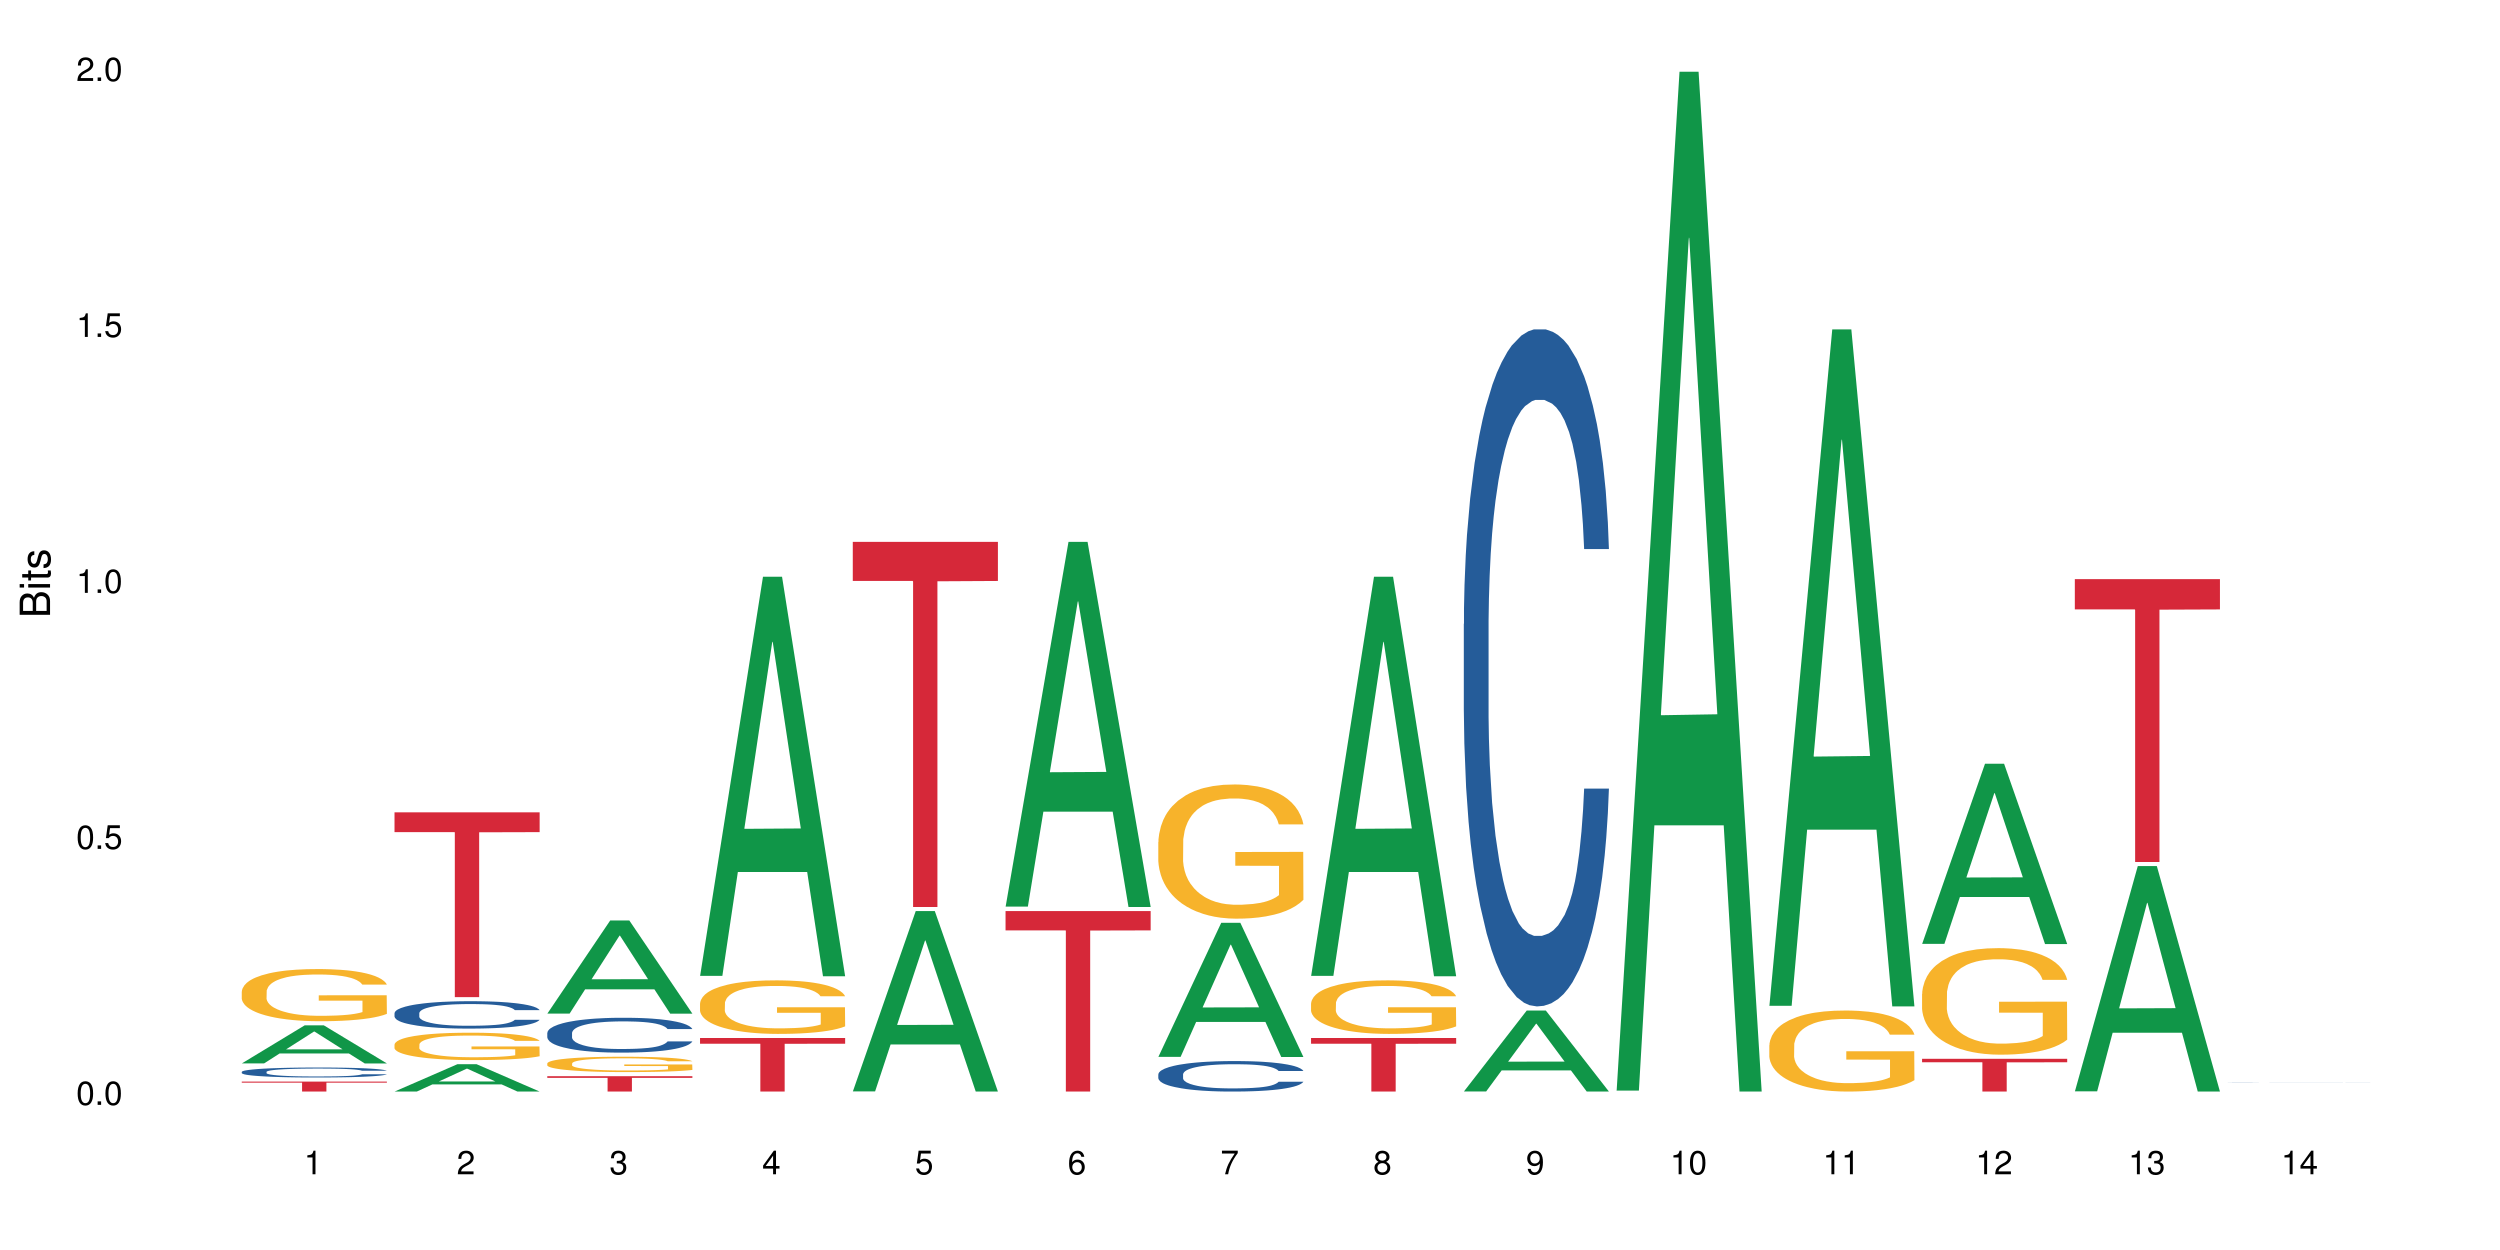<?xml version="1.0" encoding="UTF-8"?>
<svg xmlns="http://www.w3.org/2000/svg" xmlns:xlink="http://www.w3.org/1999/xlink" width="720pt" height="360pt" viewBox="0 0 720 360" version="1.1">
<defs>
<g>
<symbol overflow="visible" id="glyph0-0">
<path style="stroke:none;" d=""/>
</symbol>
<symbol overflow="visible" id="glyph0-1">
<path style="stroke:none;" d="M 2.641 -6.797 C 2 -6.797 1.422 -6.531 1.078 -6.047 C 0.641 -5.453 0.406 -4.547 0.406 -3.297 C 0.406 -1 1.188 0.219 2.641 0.219 C 4.078 0.219 4.859 -1 4.859 -3.234 C 4.859 -4.562 4.656 -5.438 4.203 -6.047 C 3.844 -6.531 3.281 -6.797 2.641 -6.797 Z M 2.641 -6.047 C 3.547 -6.047 4 -5.125 4 -3.312 C 4 -1.375 3.562 -0.484 2.625 -0.484 C 1.734 -0.484 1.281 -1.422 1.281 -3.281 C 1.281 -5.141 1.734 -6.047 2.641 -6.047 Z M 2.641 -6.047 "/>
</symbol>
<symbol overflow="visible" id="glyph0-2">
<path style="stroke:none;" d="M 1.828 -1 L 0.828 -1 L 0.828 0 L 1.828 0 Z M 1.828 -1 "/>
</symbol>
<symbol overflow="visible" id="glyph0-3">
<path style="stroke:none;" d="M 4.562 -6.797 L 1.062 -6.797 L 0.547 -3.094 L 1.328 -3.094 C 1.719 -3.562 2.047 -3.734 2.578 -3.734 C 3.484 -3.734 4.062 -3.109 4.062 -2.094 C 4.062 -1.125 3.484 -0.531 2.578 -0.531 C 1.828 -0.531 1.375 -0.906 1.188 -1.672 L 0.328 -1.672 C 0.453 -1.109 0.547 -0.844 0.75 -0.594 C 1.125 -0.078 1.828 0.219 2.594 0.219 C 3.969 0.219 4.922 -0.781 4.922 -2.219 C 4.922 -3.562 4.031 -4.484 2.719 -4.484 C 2.25 -4.484 1.859 -4.359 1.469 -4.062 L 1.734 -5.969 L 4.562 -5.969 Z M 4.562 -6.797 "/>
</symbol>
<symbol overflow="visible" id="glyph0-4">
<path style="stroke:none;" d="M 2.484 -4.844 L 2.484 0 L 3.328 0 L 3.328 -6.797 L 2.766 -6.797 C 2.469 -5.75 2.281 -5.609 0.984 -5.453 L 0.984 -4.844 Z M 2.484 -4.844 "/>
</symbol>
<symbol overflow="visible" id="glyph0-5">
<path style="stroke:none;" d="M 4.859 -0.828 L 1.281 -0.828 C 1.359 -1.391 1.672 -1.75 2.5 -2.234 L 3.469 -2.75 C 4.406 -3.266 4.906 -3.969 4.906 -4.812 C 4.906 -5.375 4.672 -5.906 4.266 -6.266 C 3.859 -6.625 3.375 -6.797 2.719 -6.797 C 1.859 -6.797 1.219 -6.5 0.844 -5.922 C 0.609 -5.562 0.5 -5.125 0.484 -4.438 L 1.328 -4.438 C 1.359 -4.906 1.406 -5.188 1.531 -5.406 C 1.75 -5.812 2.188 -6.062 2.703 -6.062 C 3.469 -6.062 4.031 -5.516 4.031 -4.781 C 4.031 -4.25 3.719 -3.797 3.125 -3.438 L 2.234 -2.938 C 0.812 -2.141 0.406 -1.5 0.328 0 L 4.859 0 Z M 4.859 -0.828 "/>
</symbol>
<symbol overflow="visible" id="glyph0-6">
<path style="stroke:none;" d="M 2.125 -3.125 L 2.578 -3.125 C 3.516 -3.125 3.984 -2.703 3.984 -1.891 C 3.984 -1.031 3.469 -0.531 2.578 -0.531 C 1.656 -0.531 1.203 -0.984 1.156 -1.969 L 0.312 -1.969 C 0.344 -1.422 0.438 -1.078 0.609 -0.766 C 0.953 -0.109 1.625 0.219 2.547 0.219 C 3.953 0.219 4.859 -0.609 4.859 -1.906 C 4.859 -2.766 4.516 -3.25 3.703 -3.516 C 4.344 -3.766 4.656 -4.25 4.656 -4.938 C 4.656 -6.109 3.875 -6.797 2.578 -6.797 C 1.203 -6.797 0.484 -6.047 0.453 -4.609 L 1.297 -4.609 C 1.312 -5.016 1.344 -5.25 1.453 -5.453 C 1.641 -5.828 2.062 -6.062 2.594 -6.062 C 3.344 -6.062 3.797 -5.625 3.797 -4.906 C 3.797 -4.422 3.609 -4.141 3.25 -3.984 C 3.016 -3.891 2.719 -3.844 2.125 -3.844 Z M 2.125 -3.125 "/>
</symbol>
<symbol overflow="visible" id="glyph0-7">
<path style="stroke:none;" d="M 3.141 -1.625 L 3.141 0 L 3.984 0 L 3.984 -1.625 L 4.984 -1.625 L 4.984 -2.391 L 3.984 -2.391 L 3.984 -6.797 L 3.359 -6.797 L 0.266 -2.516 L 0.266 -1.625 Z M 3.141 -2.391 L 1 -2.391 L 3.141 -5.359 Z M 3.141 -2.391 "/>
</symbol>
<symbol overflow="visible" id="glyph0-8">
<path style="stroke:none;" d="M 4.781 -5.031 C 4.609 -6.141 3.891 -6.797 2.844 -6.797 C 2.094 -6.797 1.422 -6.438 1.031 -5.828 C 0.609 -5.172 0.406 -4.344 0.406 -3.094 C 0.406 -1.953 0.578 -1.234 0.984 -0.625 C 1.359 -0.078 1.953 0.219 2.703 0.219 C 3.984 0.219 4.922 -0.734 4.922 -2.078 C 4.922 -3.344 4.062 -4.234 2.844 -4.234 C 2.172 -4.234 1.641 -3.969 1.281 -3.469 C 1.281 -5.125 1.828 -6.047 2.797 -6.047 C 3.391 -6.047 3.797 -5.672 3.938 -5.031 Z M 2.734 -3.484 C 3.547 -3.484 4.062 -2.922 4.062 -2 C 4.062 -1.156 3.484 -0.531 2.703 -0.531 C 1.922 -0.531 1.328 -1.188 1.328 -2.047 C 1.328 -2.891 1.906 -3.484 2.734 -3.484 Z M 2.734 -3.484 "/>
</symbol>
<symbol overflow="visible" id="glyph0-9">
<path style="stroke:none;" d="M 4.984 -6.797 L 0.438 -6.797 L 0.438 -5.969 L 4.109 -5.969 C 2.5 -3.656 1.828 -2.234 1.328 0 L 2.219 0 C 2.594 -2.172 3.453 -4.047 4.984 -6.094 Z M 4.984 -6.797 "/>
</symbol>
<symbol overflow="visible" id="glyph0-10">
<path style="stroke:none;" d="M 3.75 -3.578 C 4.453 -4 4.688 -4.344 4.688 -4.984 C 4.688 -6.047 3.844 -6.797 2.641 -6.797 C 1.438 -6.797 0.594 -6.047 0.594 -4.984 C 0.594 -4.359 0.828 -4.016 1.516 -3.578 C 0.734 -3.203 0.359 -2.641 0.359 -1.891 C 0.359 -0.641 1.297 0.219 2.641 0.219 C 3.984 0.219 4.922 -0.641 4.922 -1.875 C 4.922 -2.641 4.531 -3.203 3.75 -3.578 Z M 2.641 -6.047 C 3.359 -6.047 3.812 -5.625 3.812 -4.969 C 3.812 -4.344 3.344 -3.922 2.641 -3.922 C 1.922 -3.922 1.453 -4.344 1.453 -4.984 C 1.453 -5.625 1.922 -6.047 2.641 -6.047 Z M 2.641 -3.203 C 3.484 -3.203 4.062 -2.672 4.062 -1.875 C 4.062 -1.062 3.484 -0.531 2.625 -0.531 C 1.797 -0.531 1.219 -1.078 1.219 -1.875 C 1.219 -2.672 1.797 -3.203 2.641 -3.203 Z M 2.641 -3.203 "/>
</symbol>
<symbol overflow="visible" id="glyph0-11">
<path style="stroke:none;" d="M 0.516 -1.547 C 0.672 -0.438 1.406 0.219 2.438 0.219 C 3.188 0.219 3.859 -0.141 4.266 -0.75 C 4.688 -1.406 4.891 -2.25 4.891 -3.484 C 4.891 -4.625 4.703 -5.359 4.312 -5.953 C 3.938 -6.5 3.344 -6.797 2.594 -6.797 C 1.297 -6.797 0.359 -5.844 0.359 -4.516 C 0.359 -3.25 1.234 -2.344 2.453 -2.344 C 3.094 -2.344 3.562 -2.578 4.016 -3.109 C 4 -1.453 3.469 -0.531 2.5 -0.531 C 1.906 -0.531 1.484 -0.906 1.359 -1.547 Z M 2.578 -6.062 C 3.375 -6.062 3.969 -5.406 3.969 -4.531 C 3.969 -3.688 3.375 -3.094 2.547 -3.094 C 1.734 -3.094 1.234 -3.672 1.234 -4.578 C 1.234 -5.438 1.797 -6.062 2.578 -6.062 Z M 2.578 -6.062 "/>
</symbol>
<symbol overflow="visible" id="glyph1-0">
<path style="stroke:none;" d=""/>
</symbol>
<symbol overflow="visible" id="glyph1-1">
<path style="stroke:none;" d="M 0 -0.953 L 0 -4.891 C 0 -5.719 -0.234 -6.344 -0.734 -6.797 C -1.188 -7.234 -1.812 -7.469 -2.5 -7.469 C -3.547 -7.469 -4.188 -7 -4.625 -5.875 C -4.984 -6.672 -5.641 -7.094 -6.531 -7.094 C -7.156 -7.094 -7.734 -6.859 -8.141 -6.391 C -8.562 -5.938 -8.75 -5.344 -8.75 -4.5 L -8.75 -0.953 Z M -4.984 -2.062 L -7.766 -2.062 L -7.766 -4.219 C -7.766 -4.844 -7.688 -5.203 -7.453 -5.5 C -7.219 -5.812 -6.859 -5.969 -6.375 -5.969 C -5.906 -5.969 -5.531 -5.812 -5.297 -5.5 C -5.062 -5.203 -4.984 -4.844 -4.984 -4.219 Z M -0.984 -2.062 L -4 -2.062 L -4 -4.781 C -4 -5.328 -3.859 -5.688 -3.578 -5.953 C -3.297 -6.219 -2.922 -6.359 -2.484 -6.359 C -2.062 -6.359 -1.688 -6.219 -1.406 -5.953 C -1.109 -5.688 -0.984 -5.328 -0.984 -4.781 Z M -0.984 -2.062 "/>
</symbol>
<symbol overflow="visible" id="glyph1-2">
<path style="stroke:none;" d="M -6.281 -1.797 L -6.281 -0.797 L 0 -0.797 L 0 -1.797 Z M -8.75 -1.797 L -8.75 -0.797 L -7.484 -0.797 L -7.484 -1.797 Z M -8.75 -1.797 "/>
</symbol>
<symbol overflow="visible" id="glyph1-3">
<path style="stroke:none;" d="M -6.281 -3.047 L -6.281 -2.016 L -8.016 -2.016 L -8.016 -1.016 L -6.281 -1.016 L -6.281 -0.172 L -5.469 -0.172 L -5.469 -1.016 L -0.719 -1.016 C -0.078 -1.016 0.281 -1.453 0.281 -2.234 C 0.281 -2.469 0.25 -2.719 0.188 -3.047 L -0.641 -3.047 C -0.609 -2.922 -0.594 -2.766 -0.594 -2.562 C -0.594 -2.141 -0.719 -2.016 -1.156 -2.016 L -5.469 -2.016 L -5.469 -3.047 Z M -6.281 -3.047 "/>
</symbol>
<symbol overflow="visible" id="glyph1-4">
<path style="stroke:none;" d="M -4.531 -5.25 C -5.766 -5.25 -6.469 -4.422 -6.469 -2.969 C -6.469 -1.516 -5.719 -0.562 -4.547 -0.562 C -3.562 -0.562 -3.094 -1.062 -2.734 -2.562 L -2.516 -3.484 C -2.344 -4.188 -2.094 -4.469 -1.625 -4.469 C -1.047 -4.469 -0.641 -3.875 -0.641 -3 C -0.641 -2.453 -0.797 -2 -1.062 -1.75 C -1.25 -1.594 -1.422 -1.531 -1.875 -1.469 L -1.875 -0.406 C -0.422 -0.453 0.281 -1.266 0.281 -2.922 C 0.281 -4.5 -0.5 -5.516 -1.719 -5.516 C -2.656 -5.516 -3.172 -4.984 -3.469 -3.734 L -3.703 -2.766 C -3.891 -1.953 -4.156 -1.609 -4.594 -1.609 C -5.172 -1.609 -5.547 -2.125 -5.547 -2.938 C -5.547 -3.75 -5.203 -4.172 -4.531 -4.203 Z M -4.531 -5.25 "/>
</symbol>
</g>
</defs>
<g id="surface461">
<rect x="0" y="0" width="720" height="360" style="fill:rgb(100%,100%,100%);fill-opacity:1;stroke:none;"/>
<path style=" stroke:none;fill-rule:nonzero;fill:rgb(6.275%,58.824%,28.235%);fill-opacity:1;" d="M 69.629 306.258 L 69.676 306.246 L 87.758 295.293 L 93.25 295.293 L 111.422 306.27 L 105.039 306.27 L 100.484 303.402 L 80.523 303.402 L 76.059 306.258 L 69.629 306.258 L 82.445 302.219 L 98.652 302.207 L 90.57 297.086 L 90.48 297.078 L 90.391 297.109 L 82.398 302.207 L 82.445 302.219 Z M 69.629 306.258 "/>
<path style=" stroke:none;fill-rule:nonzero;fill:rgb(14.51%,36.078%,60%);fill-opacity:1;" d="M 69.629 308.699 L 69.68 308.695 L 69.68 308.633 L 69.832 308.531 L 70.191 308.406 L 70.547 308.32 L 71.465 308.164 L 72.738 308.016 L 74.062 307.898 L 75.031 307.832 L 75.898 307.777 L 77.887 307.68 L 79.16 307.633 L 80.535 307.586 L 82.219 307.543 L 83.441 307.516 L 86.195 307.473 L 88.234 307.457 L 89.812 307.449 L 93.227 307.449 L 95.266 307.457 L 96.746 307.473 L 98.375 307.492 L 99.75 307.516 L 102.148 307.574 L 104.289 307.648 L 105.258 307.688 L 106.785 307.77 L 107.957 307.848 L 108.773 307.918 L 109.691 308.016 L 110.504 308.133 L 111.117 308.266 L 111.422 308.379 L 104.289 308.379 L 103.93 308.273 L 103.523 308.191 L 102.758 308.086 L 101.992 308.008 L 100.922 307.934 L 99.957 307.883 L 98.629 307.832 L 97.457 307.801 L 96.234 307.777 L 95.062 307.762 L 92.82 307.746 L 90.219 307.746 L 89.254 307.754 L 87.266 307.773 L 86.195 307.793 L 84.664 307.828 L 83.594 307.863 L 82.32 307.914 L 81.453 307.961 L 80.383 308.027 L 79.617 308.09 L 78.754 308.176 L 78.242 308.242 L 77.785 308.312 L 77.375 308.402 L 77.07 308.492 L 76.867 308.59 L 76.766 308.684 L 76.766 309.09 L 76.867 309.184 L 77.121 309.297 L 77.785 309.457 L 78.754 309.594 L 79.875 309.707 L 80.945 309.785 L 81.555 309.82 L 82.371 309.863 L 83.645 309.914 L 85.48 309.969 L 86.551 309.988 L 88.184 310.008 L 89.863 310.02 L 92.105 310.02 L 94.094 310.008 L 95.418 309.996 L 96.797 309.977 L 98.68 309.93 L 99.852 309.891 L 100.871 309.84 L 101.637 309.789 L 102.148 309.746 L 102.91 309.664 L 103.523 309.578 L 103.98 309.484 L 104.289 309.395 L 111.422 309.395 L 111.117 309.5 L 110.66 309.602 L 110.199 309.68 L 109.484 309.77 L 108.672 309.852 L 107.5 309.945 L 106.531 310.004 L 105.258 310.07 L 104.082 310.121 L 102.809 310.164 L 100.922 310.219 L 99.699 310.242 L 98.375 310.266 L 96.797 310.289 L 94.809 310.305 L 92.668 310.316 L 90.68 310.32 L 88.539 310.312 L 86.957 310.305 L 84.867 310.281 L 82.27 310.234 L 80.383 310.184 L 78.906 310.133 L 77.633 310.082 L 76.203 310.008 L 74.371 309.895 L 73.25 309.805 L 72.484 309.73 L 71.617 309.629 L 71.004 309.539 L 70.293 309.391 L 69.781 309.203 L 69.629 309.059 Z M 69.629 308.699 "/>
<path style=" stroke:none;fill-rule:nonzero;fill:rgb(96.863%,70.196%,16.863%);fill-opacity:1;" d="M 69.629 285.523 L 69.68 285.512 L 69.68 285.238 L 69.883 284.621 L 70.395 283.77 L 71.055 283.07 L 71.77 282.52 L 72.23 282.23 L 72.992 281.82 L 73.656 281.52 L 75.336 280.902 L 77.477 280.324 L 78.652 280.078 L 79.977 279.844 L 81.863 279.582 L 82.727 279.488 L 85.379 279.27 L 88.387 279.129 L 91.699 279.09 L 93.227 279.102 L 95.316 279.16 L 98.172 279.309 L 99.801 279.445 L 101.078 279.582 L 102.402 279.762 L 104.031 280.035 L 105.562 280.367 L 106.785 280.695 L 108.008 281.105 L 109.027 281.547 L 109.895 282.027 L 110.66 282.602 L 111.117 283.082 L 111.422 283.562 L 104.34 283.562 L 103.93 283.082 L 103.473 282.711 L 102.707 282.258 L 101.941 281.93 L 101.18 281.668 L 99.75 281.312 L 98.527 281.094 L 97 280.902 L 95.52 280.777 L 93.84 280.695 L 92.82 280.668 L 90.117 280.668 L 87.672 280.766 L 86.246 280.875 L 85.227 280.984 L 83.797 281.188 L 82.934 281.355 L 82.422 281.465 L 80.895 281.891 L 79.875 282.273 L 79.312 282.535 L 78.602 282.945 L 78.09 283.316 L 77.531 283.863 L 77.223 284.277 L 76.816 285.211 L 76.766 287.68 L 76.918 288.199 L 77.223 288.762 L 77.633 289.258 L 78.242 289.777 L 78.855 290.176 L 79.926 290.711 L 80.844 291.07 L 81.555 291.301 L 82.934 291.672 L 83.492 291.797 L 84.816 292.043 L 86.195 292.234 L 87.875 292.398 L 89.148 292.48 L 91.188 292.551 L 93.789 292.551 L 96.848 292.469 L 98.781 292.359 L 100.109 292.25 L 100.977 292.152 L 102.047 292 L 102.809 291.863 L 103.523 291.715 L 104.391 291.48 L 104.391 288.199 L 91.801 288.188 L 91.801 286.648 L 111.371 286.637 L 111.422 292 L 110.352 292.371 L 109.027 292.73 L 107.754 293.004 L 106.43 293.238 L 104.543 293.496 L 103.012 293.66 L 100.668 293.855 L 98.527 293.977 L 96.285 294.059 L 94.297 294.102 L 91.953 294.113 L 89.863 294.086 L 87.621 294.004 L 85.836 293.895 L 84.207 293.758 L 82.574 293.578 L 80.535 293.293 L 79.211 293.059 L 77.836 292.77 L 76.461 292.426 L 75.234 292.055 L 74.422 291.77 L 73.605 291.438 L 72.738 291.027 L 71.922 290.562 L 71.312 290.137 L 70.75 289.656 L 70.344 289.203 L 69.934 288.586 L 69.73 288.09 L 69.629 287.664 Z M 69.629 285.523 "/>
<path style=" stroke:none;fill-rule:nonzero;fill:rgb(83.922%,15.686%,22.353%);fill-opacity:1;" d="M 69.629 311.5 L 111.422 311.5 L 111.422 311.805 L 94.004 311.809 L 94.004 314.371 L 86.996 314.371 L 86.996 311.812 L 86.895 311.805 L 69.629 311.805 Z M 69.629 311.5 "/>
<path style=" stroke:none;fill-rule:nonzero;fill:rgb(6.275%,58.824%,28.235%);fill-opacity:1;" d="M 113.621 314.363 L 113.668 314.355 L 131.75 306.484 L 137.242 306.484 L 155.418 314.371 L 149.031 314.371 L 144.477 312.312 L 124.52 312.312 L 120.051 314.363 L 113.621 314.363 L 126.438 311.461 L 142.645 311.453 L 134.562 307.773 L 134.477 307.766 L 134.387 307.789 L 126.395 311.453 L 126.438 311.461 Z M 113.621 314.363 "/>
<path style=" stroke:none;fill-rule:nonzero;fill:rgb(14.51%,36.078%,60%);fill-opacity:1;" d="M 113.621 291.785 L 113.672 291.777 L 113.672 291.605 L 113.828 291.328 L 114.184 290.984 L 114.539 290.746 L 115.457 290.32 L 116.73 289.91 L 118.059 289.594 L 119.023 289.406 L 119.891 289.262 L 121.879 288.996 L 123.152 288.855 L 124.531 288.734 L 126.211 288.613 L 127.434 288.539 L 130.188 288.426 L 132.227 288.375 L 133.805 288.352 L 137.223 288.352 L 139.258 288.383 L 140.738 288.418 L 142.367 288.477 L 143.746 288.539 L 146.141 288.699 L 148.281 288.902 L 149.25 289.016 L 150.777 289.238 L 151.949 289.457 L 152.766 289.645 L 153.684 289.91 L 154.5 290.234 L 155.109 290.602 L 155.418 290.91 L 148.281 290.91 L 147.926 290.625 L 147.516 290.398 L 146.75 290.105 L 145.988 289.895 L 144.918 289.688 L 143.949 289.551 L 142.625 289.414 L 141.453 289.324 L 140.227 289.262 L 139.055 289.219 L 136.812 289.176 L 134.215 289.176 L 133.246 289.188 L 131.258 289.246 L 130.188 289.297 L 128.66 289.398 L 127.59 289.492 L 126.312 289.637 L 125.449 289.758 L 124.379 289.945 L 123.613 290.113 L 122.746 290.348 L 122.234 290.531 L 121.777 290.73 L 121.371 290.969 L 121.062 291.223 L 120.859 291.488 L 120.758 291.746 L 120.758 292.867 L 120.859 293.125 L 121.113 293.426 L 121.777 293.867 L 122.746 294.25 L 123.867 294.551 L 124.938 294.77 L 125.551 294.871 L 126.363 294.984 L 127.641 295.129 L 129.473 295.273 L 130.543 295.332 L 132.176 295.387 L 133.855 295.418 L 136.098 295.418 L 138.086 295.387 L 139.414 295.352 L 140.789 295.293 L 142.676 295.172 L 143.848 295.059 L 144.867 294.918 L 145.629 294.781 L 146.141 294.668 L 146.906 294.445 L 147.516 294.199 L 147.977 293.945 L 148.281 293.703 L 155.418 293.703 L 155.109 293.988 L 154.652 294.27 L 154.191 294.48 L 153.48 294.73 L 152.664 294.957 L 151.492 295.207 L 150.523 295.375 L 149.25 295.555 L 148.078 295.691 L 146.805 295.812 L 144.918 295.957 L 143.695 296.031 L 142.367 296.094 L 140.789 296.152 L 138.801 296.203 L 136.66 296.23 L 134.672 296.238 L 132.531 296.223 L 130.953 296.195 L 128.863 296.129 L 126.262 296 L 124.379 295.863 L 122.898 295.727 L 121.625 295.582 L 120.199 295.387 L 118.363 295.07 L 117.242 294.824 L 116.477 294.625 L 115.609 294.344 L 115 294.09 L 114.285 293.688 L 113.777 293.176 L 113.621 292.777 Z M 113.621 291.785 "/>
<path style=" stroke:none;fill-rule:nonzero;fill:rgb(96.863%,70.196%,16.863%);fill-opacity:1;" d="M 113.621 300.797 L 113.672 300.789 L 113.672 300.645 L 113.879 300.32 L 114.387 299.875 L 115.051 299.508 L 115.762 299.219 L 116.223 299.066 L 116.988 298.852 L 117.648 298.691 L 119.332 298.371 L 121.473 298.066 L 122.645 297.938 L 123.969 297.816 L 125.855 297.68 L 126.723 297.629 L 129.371 297.512 L 132.379 297.441 L 135.691 297.418 L 137.223 297.426 L 139.312 297.453 L 142.164 297.535 L 143.797 297.605 L 145.07 297.68 L 146.395 297.77 L 148.027 297.914 L 149.555 298.09 L 150.777 298.262 L 152 298.477 L 153.02 298.707 L 153.887 298.961 L 154.652 299.262 L 155.109 299.516 L 155.418 299.766 L 148.332 299.766 L 147.926 299.516 L 147.465 299.32 L 146.699 299.082 L 145.938 298.91 L 145.172 298.773 L 143.746 298.586 L 142.523 298.469 L 140.992 298.371 L 139.516 298.305 L 137.832 298.262 L 136.812 298.246 L 134.113 298.246 L 131.664 298.297 L 130.238 298.355 L 129.219 298.414 L 127.793 298.52 L 126.926 298.605 L 126.414 298.664 L 124.887 298.887 L 123.867 299.09 L 123.305 299.227 L 122.594 299.441 L 122.082 299.637 L 121.523 299.926 L 121.219 300.141 L 120.809 300.629 L 120.758 301.926 L 120.91 302.199 L 121.219 302.496 L 121.625 302.754 L 122.234 303.027 L 122.848 303.238 L 123.918 303.52 L 124.836 303.707 L 125.551 303.828 L 126.926 304.023 L 127.484 304.086 L 128.812 304.219 L 130.188 304.316 L 131.871 304.406 L 133.145 304.449 L 135.184 304.484 L 137.781 304.484 L 140.84 304.441 L 142.777 304.383 L 144.102 304.324 L 144.969 304.273 L 146.039 304.195 L 146.805 304.125 L 147.516 304.043 L 148.383 303.922 L 148.383 302.199 L 135.793 302.195 L 135.793 301.387 L 155.367 301.379 L 155.418 304.195 L 154.348 304.391 L 153.02 304.578 L 151.746 304.723 L 150.422 304.844 L 148.535 304.98 L 147.008 305.066 L 144.664 305.168 L 142.523 305.234 L 140.277 305.277 L 138.293 305.297 L 135.945 305.305 L 133.855 305.289 L 131.613 305.246 L 129.832 305.191 L 128.199 305.117 L 126.57 305.023 L 124.531 304.871 L 123.203 304.75 L 121.828 304.598 L 120.453 304.418 L 119.23 304.223 L 118.414 304.074 L 117.598 303.898 L 116.73 303.684 L 115.918 303.438 L 115.305 303.215 L 114.742 302.965 L 114.336 302.727 L 113.93 302.402 L 113.727 302.145 L 113.621 301.918 Z M 113.621 300.797 "/>
<path style=" stroke:none;fill-rule:nonzero;fill:rgb(83.922%,15.686%,22.353%);fill-opacity:1;" d="M 113.621 233.957 L 155.418 233.957 L 155.418 239.652 L 138 239.703 L 138 287.172 L 130.988 287.172 L 130.988 239.754 L 130.887 239.652 L 113.621 239.652 Z M 113.621 233.957 "/>
<path style=" stroke:none;fill-rule:nonzero;fill:rgb(6.275%,58.824%,28.235%);fill-opacity:1;" d="M 157.617 291.918 L 157.66 291.891 L 175.746 265.086 L 181.238 265.086 L 199.41 291.941 L 193.023 291.941 L 188.469 284.934 L 168.512 284.934 L 164.047 291.918 L 157.617 291.918 L 170.43 282.031 L 186.641 282.008 L 178.559 269.473 L 178.469 269.449 L 178.379 269.523 L 170.387 282.008 L 170.43 282.031 Z M 157.617 291.918 "/>
<path style=" stroke:none;fill-rule:nonzero;fill:rgb(14.51%,36.078%,60%);fill-opacity:1;" d="M 157.617 297.488 L 157.668 297.48 L 157.668 297.258 L 157.82 296.91 L 158.176 296.469 L 158.535 296.168 L 159.449 295.625 L 160.727 295.102 L 162.051 294.699 L 163.02 294.461 L 163.887 294.277 L 165.871 293.938 L 167.148 293.766 L 168.523 293.609 L 170.207 293.453 L 171.43 293.359 L 174.18 293.215 L 176.219 293.148 L 177.801 293.121 L 181.215 293.121 L 183.254 293.16 L 184.73 293.203 L 186.363 293.277 L 187.738 293.359 L 190.133 293.562 L 192.273 293.82 L 193.242 293.965 L 194.773 294.25 L 195.945 294.523 L 196.758 294.766 L 197.676 295.102 L 198.492 295.516 L 199.105 295.984 L 199.41 296.379 L 192.273 296.379 L 191.918 296.012 L 191.512 295.727 L 190.746 295.352 L 189.98 295.086 L 188.91 294.82 L 187.941 294.645 L 186.617 294.469 L 185.445 294.359 L 184.223 294.277 L 183.051 294.223 L 180.805 294.168 L 178.207 294.168 L 177.238 294.188 L 175.25 294.258 L 174.18 294.324 L 172.652 294.453 L 171.582 294.57 L 170.309 294.754 L 169.441 294.91 L 168.371 295.148 L 167.605 295.359 L 166.738 295.664 L 166.23 295.891 L 165.77 296.148 L 165.363 296.453 L 165.059 296.773 L 164.855 297.113 L 164.75 297.441 L 164.75 298.863 L 164.855 299.195 L 165.109 299.578 L 165.77 300.141 L 166.738 300.625 L 167.859 301.012 L 168.93 301.285 L 169.543 301.414 L 170.359 301.559 L 171.633 301.742 L 173.469 301.926 L 174.539 302 L 176.168 302.074 L 177.852 302.109 L 180.094 302.109 L 182.082 302.074 L 183.406 302.027 L 184.781 301.953 L 186.668 301.801 L 187.84 301.652 L 188.859 301.477 L 189.625 301.305 L 190.133 301.156 L 190.898 300.871 L 191.512 300.562 L 191.969 300.238 L 192.273 299.93 L 199.41 299.93 L 199.105 300.293 L 198.645 300.652 L 198.188 300.918 L 197.473 301.238 L 196.656 301.523 L 195.484 301.844 L 194.516 302.055 L 193.242 302.285 L 192.07 302.461 L 190.797 302.617 L 188.91 302.797 L 187.688 302.891 L 186.363 302.973 L 184.781 303.047 L 182.793 303.109 L 180.652 303.148 L 178.664 303.156 L 176.523 303.137 L 174.945 303.102 L 172.855 303.02 L 170.258 302.855 L 168.371 302.68 L 166.891 302.504 L 165.617 302.32 L 164.191 302.074 L 162.355 301.672 L 161.234 301.359 L 160.469 301.102 L 159.605 300.746 L 158.992 300.422 L 158.277 299.91 L 157.77 299.258 L 157.617 298.754 Z M 157.617 297.488 "/>
<path style=" stroke:none;fill-rule:nonzero;fill:rgb(96.863%,70.196%,16.863%);fill-opacity:1;" d="M 157.617 306.23 L 157.668 306.227 L 157.668 306.148 L 157.871 305.965 L 158.379 305.715 L 159.043 305.508 L 159.758 305.348 L 160.215 305.262 L 160.98 305.141 L 161.641 305.051 L 163.324 304.871 L 165.465 304.699 L 166.637 304.629 L 167.961 304.559 L 169.848 304.48 L 170.715 304.453 L 173.363 304.387 L 176.371 304.348 L 179.684 304.336 L 181.215 304.34 L 183.305 304.355 L 186.156 304.402 L 187.789 304.441 L 189.062 304.48 L 190.387 304.535 L 192.02 304.613 L 193.547 304.711 L 194.773 304.809 L 195.996 304.93 L 197.016 305.059 L 197.879 305.203 L 198.645 305.371 L 199.105 305.512 L 199.41 305.652 L 192.324 305.652 L 191.918 305.512 L 191.457 305.402 L 190.695 305.27 L 189.93 305.172 L 189.164 305.098 L 187.738 304.992 L 186.516 304.926 L 184.984 304.871 L 183.508 304.832 L 181.824 304.809 L 180.805 304.801 L 178.105 304.801 L 175.66 304.828 L 174.23 304.863 L 173.211 304.895 L 171.785 304.953 L 170.918 305.004 L 170.41 305.035 L 168.879 305.16 L 167.859 305.273 L 167.301 305.352 L 166.586 305.473 L 166.078 305.582 L 165.516 305.742 L 165.211 305.863 L 164.801 306.141 L 164.75 306.867 L 164.906 307.02 L 165.211 307.188 L 165.617 307.332 L 166.23 307.484 L 166.84 307.602 L 167.91 307.762 L 168.828 307.867 L 169.543 307.934 L 170.918 308.043 L 171.48 308.082 L 172.805 308.152 L 174.18 308.211 L 175.863 308.258 L 177.137 308.281 L 179.176 308.301 L 181.773 308.301 L 184.832 308.277 L 186.77 308.246 L 188.094 308.215 L 188.961 308.184 L 190.031 308.141 L 190.797 308.102 L 191.512 308.055 L 192.375 307.988 L 192.375 307.02 L 179.789 307.016 L 179.789 306.562 L 199.359 306.559 L 199.41 308.141 L 198.34 308.25 L 197.016 308.355 L 195.738 308.438 L 194.414 308.504 L 192.527 308.582 L 191 308.629 L 188.656 308.688 L 186.516 308.723 L 184.273 308.746 L 182.285 308.758 L 179.941 308.762 L 177.852 308.754 L 175.609 308.73 L 173.824 308.699 L 172.191 308.66 L 170.562 308.605 L 168.523 308.52 L 167.199 308.453 L 165.82 308.367 L 164.445 308.266 L 163.223 308.156 L 162.406 308.07 L 161.59 307.977 L 160.727 307.855 L 159.91 307.715 L 159.297 307.59 L 158.738 307.449 L 158.328 307.316 L 157.922 307.133 L 157.719 306.988 L 157.617 306.863 Z M 157.617 306.23 "/>
<path style=" stroke:none;fill-rule:nonzero;fill:rgb(83.922%,15.686%,22.353%);fill-opacity:1;" d="M 157.617 309.941 L 199.41 309.941 L 199.41 310.418 L 181.992 310.422 L 181.992 314.371 L 174.984 314.371 L 174.984 310.426 L 174.883 310.418 L 157.617 310.418 Z M 157.617 309.941 "/>
<path style=" stroke:none;fill-rule:nonzero;fill:rgb(6.275%,58.824%,28.235%);fill-opacity:1;" d="M 201.609 281.051 L 201.652 280.945 L 219.738 166.105 L 225.23 166.105 L 243.402 281.16 L 237.02 281.16 L 232.465 251.129 L 212.504 251.129 L 208.039 281.051 L 201.609 281.051 L 214.426 238.703 L 230.633 238.594 L 222.551 184.902 L 222.461 184.797 L 222.371 185.121 L 214.379 238.594 L 214.426 238.703 Z M 201.609 281.051 "/>
<path style=" stroke:none;fill-rule:nonzero;fill:rgb(96.863%,70.196%,16.863%);fill-opacity:1;" d="M 201.609 288.945 L 201.66 288.934 L 201.66 288.652 L 201.863 288.016 L 202.375 287.145 L 203.035 286.426 L 203.75 285.863 L 204.207 285.566 L 204.973 285.145 L 205.637 284.832 L 207.316 284.199 L 209.457 283.609 L 210.629 283.355 L 211.957 283.113 L 213.844 282.848 L 214.707 282.75 L 217.359 282.523 L 220.367 282.383 L 223.68 282.34 L 225.207 282.355 L 227.297 282.41 L 230.152 282.566 L 231.781 282.707 L 233.059 282.848 L 234.383 283.031 L 236.012 283.312 L 237.543 283.648 L 238.766 283.988 L 239.988 284.41 L 241.008 284.863 L 241.875 285.355 L 242.641 285.945 L 243.098 286.441 L 243.402 286.934 L 236.32 286.934 L 235.91 286.441 L 235.453 286.059 L 234.688 285.594 L 233.922 285.258 L 233.16 284.988 L 231.73 284.621 L 230.508 284.398 L 228.98 284.199 L 227.5 284.074 L 225.82 283.988 L 224.801 283.961 L 222.098 283.961 L 219.652 284.059 L 218.227 284.172 L 217.207 284.285 L 215.777 284.496 L 214.914 284.664 L 214.402 284.777 L 212.875 285.215 L 211.855 285.609 L 211.293 285.875 L 210.578 286.297 L 210.07 286.68 L 209.508 287.242 L 209.203 287.664 L 208.797 288.625 L 208.746 291.16 L 208.898 291.695 L 209.203 292.273 L 209.613 292.777 L 210.223 293.312 L 210.836 293.723 L 211.906 294.273 L 212.824 294.637 L 213.535 294.879 L 214.914 295.258 L 215.473 295.387 L 216.797 295.637 L 218.176 295.836 L 219.855 296.004 L 221.129 296.09 L 223.168 296.16 L 225.77 296.16 L 228.828 296.074 L 230.762 295.961 L 232.09 295.852 L 232.953 295.75 L 234.023 295.598 L 234.789 295.457 L 235.504 295.301 L 236.371 295.062 L 236.371 291.695 L 223.781 291.68 L 223.781 290.102 L 243.352 290.09 L 243.402 295.598 L 242.332 295.977 L 241.008 296.344 L 239.734 296.625 L 238.41 296.863 L 236.523 297.133 L 234.992 297.301 L 232.648 297.496 L 230.508 297.625 L 228.266 297.711 L 226.277 297.75 L 223.934 297.766 L 221.844 297.738 L 219.602 297.652 L 217.816 297.539 L 216.188 297.398 L 214.555 297.215 L 212.516 296.922 L 211.191 296.68 L 209.816 296.387 L 208.438 296.031 L 207.215 295.652 L 206.402 295.355 L 205.586 295.02 L 204.719 294.598 L 203.902 294.117 L 203.293 293.68 L 202.73 293.188 L 202.324 292.723 L 201.914 292.09 L 201.711 291.582 L 201.609 291.145 Z M 201.609 288.945 "/>
<path style=" stroke:none;fill-rule:nonzero;fill:rgb(83.922%,15.686%,22.353%);fill-opacity:1;" d="M 201.609 298.945 L 243.402 298.945 L 243.402 300.598 L 225.984 300.609 L 225.984 314.371 L 218.977 314.371 L 218.977 300.625 L 218.875 300.598 L 201.609 300.598 Z M 201.609 298.945 "/>
<path style=" stroke:none;fill-rule:nonzero;fill:rgb(6.275%,58.824%,28.235%);fill-opacity:1;" d="M 245.602 314.32 L 245.648 314.273 L 263.73 262.387 L 269.223 262.387 L 287.398 314.371 L 281.012 314.371 L 276.457 300.801 L 256.496 300.801 L 252.031 314.32 L 245.602 314.32 L 258.418 295.188 L 274.625 295.141 L 266.543 270.879 L 266.457 270.832 L 266.367 270.977 L 258.375 295.141 L 258.418 295.188 Z M 245.602 314.32 "/>
<path style=" stroke:none;fill-rule:nonzero;fill:rgb(83.922%,15.686%,22.353%);fill-opacity:1;" d="M 245.602 156.059 L 287.398 156.059 L 287.398 167.316 L 269.977 167.414 L 269.977 261.207 L 262.969 261.207 L 262.969 167.512 L 262.867 167.316 L 245.602 167.316 Z M 245.602 156.059 "/>
<path style=" stroke:none;fill-rule:nonzero;fill:rgb(6.275%,58.824%,28.235%);fill-opacity:1;" d="M 289.598 261.109 L 289.641 261.008 L 307.727 156.059 L 313.219 156.059 L 331.391 261.207 L 325.004 261.207 L 320.449 233.762 L 300.492 233.762 L 296.027 261.109 L 289.598 261.109 L 302.41 222.406 L 318.621 222.309 L 310.539 173.238 L 310.449 173.141 L 310.359 173.438 L 302.367 222.309 L 302.41 222.406 Z M 289.598 261.109 "/>
<path style=" stroke:none;fill-rule:nonzero;fill:rgb(83.922%,15.686%,22.353%);fill-opacity:1;" d="M 289.598 262.387 L 331.391 262.387 L 331.391 267.953 L 313.973 268 L 313.973 314.371 L 306.965 314.371 L 306.965 268.051 L 306.863 267.953 L 289.598 267.953 Z M 289.598 262.387 "/>
<path style=" stroke:none;fill-rule:nonzero;fill:rgb(6.275%,58.824%,28.235%);fill-opacity:1;" d="M 333.59 304.375 L 333.633 304.34 L 351.719 265.758 L 357.211 265.758 L 375.383 304.414 L 369 304.414 L 364.445 294.324 L 344.484 294.324 L 340.02 304.375 L 333.59 304.375 L 346.406 290.148 L 362.613 290.113 L 354.531 272.074 L 354.441 272.039 L 354.352 272.148 L 346.359 290.113 L 346.406 290.148 Z M 333.59 304.375 "/>
<path style=" stroke:none;fill-rule:nonzero;fill:rgb(14.51%,36.078%,60%);fill-opacity:1;" d="M 333.59 309.41 L 333.641 309.402 L 333.641 309.211 L 333.793 308.906 L 334.148 308.52 L 334.508 308.258 L 335.426 307.781 L 336.699 307.324 L 338.023 306.973 L 338.992 306.762 L 339.859 306.602 L 341.848 306.305 L 343.121 306.152 L 344.496 306.016 L 346.18 305.879 L 347.402 305.801 L 350.152 305.672 L 352.191 305.617 L 353.773 305.594 L 357.188 305.594 L 359.227 305.625 L 360.703 305.664 L 362.336 305.727 L 363.711 305.801 L 366.105 305.977 L 368.246 306.203 L 369.215 306.332 L 370.746 306.578 L 371.918 306.82 L 372.734 307.027 L 373.652 307.324 L 374.465 307.688 L 375.078 308.094 L 375.383 308.441 L 368.246 308.441 L 367.891 308.121 L 367.484 307.871 L 366.719 307.543 L 365.953 307.309 L 364.883 307.078 L 363.914 306.926 L 362.59 306.773 L 361.418 306.676 L 360.195 306.602 L 359.023 306.555 L 356.781 306.508 L 354.18 306.508 L 353.211 306.523 L 351.223 306.586 L 350.152 306.645 L 348.625 306.754 L 347.555 306.859 L 346.281 307.02 L 345.414 307.156 L 344.344 307.367 L 343.578 307.551 L 342.715 307.816 L 342.203 308.016 L 341.746 308.238 L 341.336 308.504 L 341.031 308.785 L 340.828 309.082 L 340.727 309.371 L 340.727 310.617 L 340.828 310.902 L 341.082 311.242 L 341.746 311.73 L 342.715 312.156 L 343.836 312.492 L 344.906 312.734 L 345.516 312.848 L 346.332 312.973 L 347.605 313.137 L 349.441 313.297 L 350.512 313.359 L 352.141 313.422 L 353.824 313.457 L 356.066 313.457 L 358.055 313.422 L 359.379 313.383 L 360.754 313.32 L 362.641 313.184 L 363.812 313.055 L 364.832 312.902 L 365.598 312.75 L 366.105 312.621 L 366.871 312.371 L 367.484 312.102 L 367.941 311.82 L 368.246 311.547 L 375.383 311.547 L 375.078 311.867 L 374.617 312.18 L 374.16 312.414 L 373.445 312.695 L 372.633 312.941 L 371.457 313.223 L 370.492 313.406 L 369.215 313.609 L 368.043 313.762 L 366.77 313.898 L 364.883 314.059 L 363.66 314.137 L 362.336 314.211 L 360.754 314.273 L 358.77 314.332 L 356.629 314.363 L 354.641 314.371 L 352.5 314.355 L 350.918 314.324 L 348.828 314.25 L 346.23 314.105 L 344.344 313.953 L 342.867 313.801 L 341.59 313.641 L 340.164 313.422 L 338.328 313.07 L 337.207 312.797 L 336.445 312.574 L 335.578 312.262 L 334.965 311.98 L 334.254 311.531 L 333.742 310.961 L 333.59 310.52 Z M 333.59 309.41 "/>
<path style=" stroke:none;fill-rule:nonzero;fill:rgb(96.863%,70.196%,16.863%);fill-opacity:1;" d="M 333.59 242.48 L 333.641 242.445 L 333.641 241.742 L 333.844 240.152 L 334.355 237.965 L 335.016 236.164 L 335.73 234.75 L 336.188 234.012 L 336.953 232.949 L 337.617 232.176 L 339.297 230.586 L 341.438 229.102 L 342.609 228.469 L 343.938 227.867 L 345.82 227.195 L 346.688 226.949 L 349.34 226.387 L 352.348 226.031 L 355.66 225.926 L 357.188 225.961 L 359.277 226.102 L 362.133 226.492 L 363.762 226.844 L 365.035 227.195 L 366.363 227.656 L 367.992 228.363 L 369.523 229.211 L 370.746 230.055 L 371.969 231.117 L 372.988 232.246 L 373.855 233.48 L 374.617 234.965 L 375.078 236.199 L 375.383 237.434 L 368.297 237.434 L 367.891 236.199 L 367.434 235.246 L 366.668 234.082 L 365.902 233.234 L 365.141 232.562 L 363.711 231.645 L 362.488 231.078 L 360.961 230.586 L 359.48 230.27 L 357.801 230.055 L 356.781 229.984 L 354.078 229.984 L 351.633 230.234 L 350.207 230.516 L 349.188 230.797 L 347.758 231.328 L 346.891 231.75 L 346.383 232.031 L 344.855 233.129 L 343.836 234.117 L 343.273 234.785 L 342.559 235.844 L 342.051 236.797 L 341.488 238.211 L 341.184 239.27 L 340.777 241.672 L 340.727 248.023 L 340.879 249.367 L 341.184 250.812 L 341.59 252.082 L 342.203 253.426 L 342.816 254.449 L 343.887 255.824 L 344.801 256.742 L 345.516 257.344 L 346.891 258.297 L 347.453 258.613 L 348.777 259.25 L 350.152 259.742 L 351.836 260.168 L 353.109 260.379 L 355.148 260.555 L 357.75 260.555 L 360.805 260.344 L 362.742 260.062 L 364.07 259.777 L 364.934 259.531 L 366.004 259.145 L 366.77 258.789 L 367.484 258.402 L 368.352 257.801 L 368.352 249.367 L 355.762 249.328 L 355.762 245.375 L 375.332 245.34 L 375.383 259.145 L 374.312 260.098 L 372.988 261.016 L 371.715 261.719 L 370.387 262.32 L 368.504 262.992 L 366.973 263.414 L 364.629 263.91 L 362.488 264.227 L 360.246 264.438 L 358.258 264.543 L 355.914 264.578 L 353.824 264.508 L 351.582 264.297 L 349.797 264.016 L 348.168 263.66 L 346.535 263.203 L 344.496 262.461 L 343.172 261.863 L 341.797 261.121 L 340.418 260.238 L 339.195 259.285 L 338.379 258.543 L 337.566 257.695 L 336.699 256.637 L 335.883 255.438 L 335.273 254.344 L 334.711 253.105 L 334.305 251.941 L 333.895 250.355 L 333.691 249.082 L 333.59 247.988 Z M 333.59 242.48 "/>
<path style=" stroke:none;fill-rule:nonzero;fill:rgb(6.275%,58.824%,28.235%);fill-opacity:1;" d="M 377.582 281.051 L 377.629 280.945 L 395.711 166.105 L 401.203 166.105 L 419.375 281.16 L 412.992 281.16 L 408.438 251.129 L 388.477 251.129 L 384.012 281.051 L 377.582 281.051 L 390.398 238.703 L 406.605 238.594 L 398.523 184.902 L 398.434 184.797 L 398.348 185.121 L 390.352 238.594 L 390.398 238.703 Z M 377.582 281.051 "/>
<path style=" stroke:none;fill-rule:nonzero;fill:rgb(96.863%,70.196%,16.863%);fill-opacity:1;" d="M 377.582 288.945 L 377.633 288.934 L 377.633 288.652 L 377.836 288.016 L 378.348 287.145 L 379.012 286.426 L 379.723 285.863 L 380.184 285.566 L 380.945 285.145 L 381.609 284.832 L 383.293 284.199 L 385.434 283.609 L 386.605 283.355 L 387.93 283.113 L 389.816 282.848 L 390.684 282.75 L 393.332 282.523 L 396.34 282.383 L 399.652 282.34 L 401.18 282.355 L 403.27 282.41 L 406.125 282.566 L 407.758 282.707 L 409.031 282.848 L 410.355 283.031 L 411.988 283.312 L 413.516 283.648 L 414.738 283.988 L 415.961 284.41 L 416.98 284.863 L 417.848 285.355 L 418.613 285.945 L 419.07 286.441 L 419.375 286.934 L 412.293 286.934 L 411.883 286.441 L 411.426 286.059 L 410.66 285.594 L 409.898 285.258 L 409.133 284.988 L 407.703 284.621 L 406.48 284.398 L 404.953 284.199 L 403.477 284.074 L 401.793 283.988 L 400.773 283.961 L 398.07 283.961 L 395.625 284.059 L 394.199 284.172 L 393.18 284.285 L 391.754 284.496 L 390.887 284.664 L 390.375 284.777 L 388.848 285.215 L 387.828 285.609 L 387.266 285.875 L 386.555 286.297 L 386.043 286.68 L 385.484 287.242 L 385.176 287.664 L 384.77 288.625 L 384.719 291.16 L 384.871 291.695 L 385.176 292.273 L 385.586 292.777 L 386.195 293.312 L 386.809 293.723 L 387.879 294.273 L 388.797 294.637 L 389.508 294.879 L 390.887 295.258 L 391.445 295.387 L 392.77 295.637 L 394.148 295.836 L 395.828 296.004 L 397.105 296.09 L 399.141 296.16 L 401.742 296.16 L 404.801 296.074 L 406.738 295.961 L 408.062 295.852 L 408.93 295.75 L 410 295.598 L 410.762 295.457 L 411.477 295.301 L 412.344 295.062 L 412.344 291.695 L 399.754 291.68 L 399.754 290.102 L 419.324 290.09 L 419.375 295.598 L 418.305 295.977 L 416.98 296.344 L 415.707 296.625 L 414.383 296.863 L 412.496 297.133 L 410.969 297.301 L 408.621 297.496 L 406.48 297.625 L 404.238 297.711 L 402.25 297.75 L 399.906 297.766 L 397.816 297.738 L 395.574 297.652 L 393.789 297.539 L 392.16 297.398 L 390.527 297.215 L 388.488 296.922 L 387.164 296.68 L 385.789 296.387 L 384.414 296.031 L 383.191 295.652 L 382.375 295.355 L 381.559 295.02 L 380.691 294.598 L 379.875 294.117 L 379.266 293.68 L 378.703 293.188 L 378.297 292.723 L 377.891 292.09 L 377.684 291.582 L 377.582 291.145 Z M 377.582 288.945 "/>
<path style=" stroke:none;fill-rule:nonzero;fill:rgb(83.922%,15.686%,22.353%);fill-opacity:1;" d="M 377.582 298.945 L 419.375 298.945 L 419.375 300.598 L 401.957 300.609 L 401.957 314.371 L 394.949 314.371 L 394.949 300.625 L 394.848 300.598 L 377.582 300.598 Z M 377.582 298.945 "/>
<path style=" stroke:none;fill-rule:nonzero;fill:rgb(6.275%,58.824%,28.235%);fill-opacity:1;" d="M 421.578 314.348 L 421.621 314.328 L 439.703 291.031 L 445.195 291.031 L 463.371 314.371 L 456.984 314.371 L 452.43 308.277 L 432.473 308.277 L 428.008 314.348 L 421.578 314.348 L 434.391 305.758 L 450.602 305.734 L 442.52 294.844 L 442.43 294.82 L 442.34 294.887 L 434.348 305.734 L 434.391 305.758 Z M 421.578 314.348 "/>
<path style=" stroke:none;fill-rule:nonzero;fill:rgb(14.51%,36.078%,60%);fill-opacity:1;" d="M 421.578 179.703 L 421.629 179.523 L 421.629 175.246 L 421.781 168.477 L 422.137 159.918 L 422.492 154.039 L 423.41 143.523 L 424.684 133.363 L 426.012 125.52 L 426.98 120.887 L 427.844 117.324 L 429.832 110.727 L 431.105 107.34 L 432.484 104.312 L 434.164 101.281 L 435.391 99.5 L 438.141 96.648 L 440.18 95.398 L 441.758 94.863 L 445.176 94.863 L 447.215 95.578 L 448.691 96.469 L 450.324 97.895 L 451.699 99.5 L 454.094 103.422 L 456.234 108.41 L 457.203 111.262 L 458.73 116.789 L 459.906 122.133 L 460.719 126.77 L 461.637 133.363 L 462.453 141.383 L 463.062 150.473 L 463.371 158.137 L 456.234 158.137 L 455.879 151.008 L 455.469 145.484 L 454.707 138.176 L 453.941 133.008 L 452.871 127.84 L 451.902 124.453 L 450.578 121.066 L 449.406 118.926 L 448.184 117.324 L 447.008 116.254 L 444.766 115.184 L 442.168 115.184 L 441.199 115.539 L 439.211 116.965 L 438.141 118.215 L 436.613 120.707 L 435.543 123.027 L 434.266 126.59 L 433.402 129.621 L 432.332 134.254 L 431.566 138.355 L 430.699 144.234 L 430.191 148.691 L 429.73 153.68 L 429.324 159.562 L 429.02 165.801 L 428.812 172.395 L 428.711 178.812 L 428.711 206.438 L 428.812 212.855 L 429.07 220.34 L 429.73 231.211 L 430.699 240.66 L 431.82 248.145 L 432.891 253.492 L 433.504 255.984 L 434.32 258.836 L 435.594 262.402 L 437.426 265.969 L 438.496 267.395 L 440.129 268.82 L 441.812 269.531 L 444.055 269.531 L 446.043 268.82 L 447.367 267.926 L 448.742 266.5 L 450.629 263.473 L 451.801 260.621 L 452.82 257.234 L 453.586 253.848 L 454.094 250.996 L 454.859 245.469 L 455.469 239.41 L 455.93 233.172 L 456.234 227.113 L 463.371 227.113 L 463.062 234.242 L 462.605 241.191 L 462.148 246.363 L 461.434 252.602 L 460.617 258.125 L 459.445 264.363 L 458.477 268.461 L 457.203 272.918 L 456.031 276.305 L 454.758 279.336 L 452.871 282.898 L 451.648 284.68 L 450.324 286.285 L 448.742 287.711 L 446.754 288.957 L 444.613 289.672 L 442.625 289.852 L 440.484 289.492 L 438.906 288.781 L 436.816 287.176 L 434.215 283.969 L 432.332 280.582 L 430.852 277.195 L 429.578 273.633 L 428.152 268.82 L 426.316 260.977 L 425.195 254.918 L 424.43 249.926 L 423.562 242.977 L 422.953 236.738 L 422.238 226.758 L 421.73 214.102 L 421.578 204.301 Z M 421.578 179.703 "/>
<path style=" stroke:none;fill-rule:nonzero;fill:rgb(6.275%,58.824%,28.235%);fill-opacity:1;" d="M 465.57 314.094 L 465.613 313.82 L 483.699 20.664 L 489.191 20.664 L 507.363 314.371 L 500.977 314.371 L 496.426 237.703 L 476.465 237.703 L 472 314.094 L 465.57 314.094 L 478.383 205.988 L 494.594 205.711 L 486.512 68.648 L 486.422 68.375 L 486.332 69.199 L 478.34 205.711 L 478.383 205.988 Z M 465.57 314.094 "/>
<path style=" stroke:none;fill-rule:nonzero;fill:rgb(6.275%,58.824%,28.235%);fill-opacity:1;" d="M 509.562 289.668 L 509.609 289.484 L 527.691 94.863 L 533.184 94.863 L 551.355 289.852 L 544.973 289.852 L 540.418 238.953 L 520.457 238.953 L 515.992 289.668 L 509.562 289.668 L 522.379 217.898 L 538.586 217.715 L 530.504 126.723 L 530.414 126.539 L 530.324 127.09 L 522.332 217.715 L 522.379 217.898 Z M 509.562 289.668 "/>
<path style=" stroke:none;fill-rule:nonzero;fill:rgb(96.863%,70.196%,16.863%);fill-opacity:1;" d="M 509.562 301.027 L 509.613 301.004 L 509.613 300.578 L 509.816 299.621 L 510.328 298.297 L 510.992 297.211 L 511.703 296.359 L 512.164 295.91 L 512.926 295.273 L 513.59 294.801 L 515.273 293.844 L 517.414 292.949 L 518.586 292.562 L 519.91 292.203 L 521.797 291.797 L 522.66 291.648 L 525.312 291.309 L 528.32 291.094 L 531.633 291.031 L 533.16 291.051 L 535.25 291.137 L 538.105 291.371 L 539.734 291.582 L 541.012 291.797 L 542.336 292.074 L 543.965 292.5 L 545.496 293.012 L 546.719 293.523 L 547.941 294.164 L 548.961 294.844 L 549.828 295.59 L 550.594 296.488 L 551.051 297.234 L 551.355 297.98 L 544.273 297.98 L 543.863 297.234 L 543.406 296.656 L 542.641 295.953 L 541.875 295.441 L 541.113 295.035 L 539.684 294.484 L 538.461 294.141 L 536.934 293.844 L 535.453 293.652 L 533.773 293.523 L 532.754 293.48 L 530.051 293.48 L 527.605 293.629 L 526.18 293.801 L 525.16 293.973 L 523.73 294.289 L 522.867 294.547 L 522.355 294.719 L 520.828 295.379 L 519.809 295.977 L 519.246 296.379 L 518.535 297.02 L 518.023 297.594 L 517.465 298.449 L 517.156 299.086 L 516.75 300.535 L 516.699 304.375 L 516.852 305.184 L 517.156 306.059 L 517.566 306.824 L 518.176 307.637 L 518.789 308.254 L 519.859 309.086 L 520.777 309.637 L 521.488 310 L 522.867 310.578 L 523.426 310.77 L 524.75 311.152 L 526.129 311.449 L 527.809 311.707 L 529.082 311.836 L 531.121 311.941 L 533.723 311.941 L 536.781 311.812 L 538.719 311.641 L 540.043 311.473 L 540.91 311.324 L 541.98 311.09 L 542.742 310.875 L 543.457 310.641 L 544.324 310.277 L 544.324 305.184 L 531.734 305.164 L 531.734 302.773 L 551.305 302.754 L 551.355 311.09 L 550.285 311.664 L 548.961 312.219 L 547.688 312.645 L 546.363 313.008 L 544.477 313.41 L 542.945 313.668 L 540.602 313.965 L 538.461 314.156 L 536.219 314.285 L 534.23 314.348 L 531.887 314.371 L 529.797 314.328 L 527.555 314.199 L 525.77 314.031 L 524.141 313.816 L 522.508 313.539 L 520.469 313.09 L 519.145 312.73 L 517.77 312.281 L 516.395 311.75 L 515.168 311.172 L 514.355 310.727 L 513.539 310.215 L 512.672 309.574 L 511.855 308.852 L 511.246 308.188 L 510.684 307.441 L 510.277 306.738 L 509.867 305.781 L 509.664 305.012 L 509.562 304.352 Z M 509.562 301.027 "/>
<path style=" stroke:none;fill-rule:nonzero;fill:rgb(6.275%,58.824%,28.235%);fill-opacity:1;" d="M 553.555 271.836 L 553.602 271.785 L 571.684 219.953 L 577.176 219.953 L 595.352 271.883 L 588.965 271.883 L 584.41 258.328 L 564.453 258.328 L 559.988 271.836 L 553.555 271.836 L 566.371 252.723 L 582.578 252.672 L 574.5 228.438 L 574.41 228.391 L 574.32 228.535 L 566.328 252.672 L 566.371 252.723 Z M 553.555 271.836 "/>
<path style=" stroke:none;fill-rule:nonzero;fill:rgb(96.863%,70.196%,16.863%);fill-opacity:1;" d="M 553.555 286.207 L 553.609 286.18 L 553.609 285.617 L 553.812 284.355 L 554.32 282.621 L 554.984 281.191 L 555.695 280.07 L 556.156 279.48 L 556.922 278.641 L 557.582 278.023 L 559.266 276.762 L 561.406 275.586 L 562.578 275.082 L 563.902 274.605 L 565.789 274.07 L 566.656 273.875 L 569.305 273.426 L 572.312 273.148 L 575.625 273.062 L 577.156 273.09 L 579.246 273.203 L 582.098 273.512 L 583.73 273.793 L 585.004 274.07 L 586.328 274.438 L 587.961 274.996 L 589.488 275.668 L 590.711 276.344 L 591.934 277.184 L 592.953 278.078 L 593.82 279.059 L 594.586 280.238 L 595.043 281.219 L 595.352 282.199 L 588.266 282.199 L 587.859 281.219 L 587.398 280.461 L 586.633 279.535 L 585.871 278.863 L 585.105 278.332 L 583.68 277.602 L 582.457 277.156 L 580.926 276.762 L 579.449 276.512 L 577.766 276.344 L 576.746 276.285 L 574.047 276.285 L 571.598 276.48 L 570.172 276.707 L 569.152 276.93 L 567.727 277.352 L 566.859 277.688 L 566.348 277.91 L 564.82 278.781 L 563.801 279.566 L 563.242 280.098 L 562.527 280.938 L 562.016 281.695 L 561.457 282.816 L 561.152 283.656 L 560.742 285.562 L 560.691 290.605 L 560.844 291.672 L 561.152 292.82 L 561.559 293.828 L 562.172 294.895 L 562.781 295.707 L 563.852 296.801 L 564.77 297.527 L 565.484 298.004 L 566.859 298.762 L 567.418 299.012 L 568.746 299.516 L 570.121 299.91 L 571.805 300.246 L 573.078 300.414 L 575.117 300.555 L 577.715 300.555 L 580.773 300.387 L 582.711 300.16 L 584.035 299.938 L 584.902 299.742 L 585.973 299.434 L 586.738 299.152 L 587.449 298.844 L 588.316 298.367 L 588.316 291.672 L 575.727 291.645 L 575.727 288.504 L 595.301 288.477 L 595.352 299.434 L 594.281 300.191 L 592.953 300.918 L 591.68 301.48 L 590.355 301.957 L 588.469 302.488 L 586.941 302.824 L 584.598 303.215 L 582.457 303.469 L 580.211 303.637 L 578.227 303.723 L 575.879 303.75 L 573.789 303.691 L 571.547 303.523 L 569.766 303.301 L 568.133 303.02 L 566.504 302.656 L 564.465 302.066 L 563.137 301.59 L 561.762 301.004 L 560.387 300.301 L 559.164 299.547 L 558.348 298.957 L 557.531 298.285 L 556.664 297.445 L 555.852 296.492 L 555.238 295.621 L 554.68 294.641 L 554.27 293.715 L 553.863 292.457 L 553.66 291.445 L 553.555 290.578 Z M 553.555 286.207 "/>
<path style=" stroke:none;fill-rule:nonzero;fill:rgb(83.922%,15.686%,22.353%);fill-opacity:1;" d="M 553.555 304.93 L 595.352 304.93 L 595.352 305.938 L 577.934 305.949 L 577.934 314.371 L 570.926 314.371 L 570.926 305.957 L 570.824 305.938 L 553.555 305.938 Z M 553.555 304.93 "/>
<path style=" stroke:none;fill-rule:nonzero;fill:rgb(6.275%,58.824%,28.235%);fill-opacity:1;" d="M 597.551 314.309 L 597.594 314.25 L 615.68 249.434 L 621.172 249.434 L 639.344 314.371 L 632.957 314.371 L 628.402 297.422 L 608.445 297.422 L 603.98 314.309 L 597.551 314.309 L 610.363 290.41 L 626.574 290.348 L 618.492 260.043 L 618.402 259.984 L 618.312 260.168 L 610.32 290.348 L 610.363 290.41 Z M 597.551 314.309 "/>
<path style=" stroke:none;fill-rule:nonzero;fill:rgb(83.922%,15.686%,22.353%);fill-opacity:1;" d="M 597.551 166.789 L 639.344 166.789 L 639.344 175.512 L 621.926 175.586 L 621.926 248.254 L 614.918 248.254 L 614.918 175.664 L 614.816 175.512 L 597.551 175.512 Z M 597.551 166.789 "/>
<path style=" stroke:none;fill-rule:nonzero;fill:rgb(14.51%,36.078%,60%);fill-opacity:1;" d="M 641.543 311.879 L 641.594 311.879 L 641.594 311.875 L 641.746 311.875 L 642.105 311.871 L 642.461 311.871 L 643.379 311.867 L 644.652 311.863 L 646.945 311.863 L 647.812 311.859 L 652.449 311.859 L 654.133 311.855 L 674.062 311.855 L 676.203 311.859 L 678.699 311.859 L 679.871 311.863 L 681.605 311.863 L 682.418 311.867 L 683.031 311.871 L 683.336 311.871 L 675.844 311.871 L 675.438 311.867 L 674.672 311.867 L 673.906 311.863 L 669.371 311.863 L 668.148 311.859 L 658.109 311.859 L 656.578 311.863 L 653.367 311.863 L 652.297 311.867 L 650.668 311.867 L 650.156 311.871 L 649.289 311.871 L 648.984 311.875 L 648.781 311.875 L 648.68 311.879 L 648.68 311.887 L 649.035 311.887 L 649.699 311.891 L 650.668 311.895 L 651.789 311.895 L 652.859 311.898 L 655.559 311.898 L 657.395 311.902 L 668.711 311.902 L 670.594 311.898 L 674.062 311.898 L 674.824 311.895 L 675.438 311.895 L 675.895 311.891 L 683.336 311.891 L 683.031 311.891 L 682.574 311.895 L 682.113 311.895 L 681.398 311.898 L 679.414 311.898 L 678.445 311.902 L 675.996 311.902 L 674.723 311.906 L 652.297 311.906 L 650.82 311.902 L 648.117 311.902 L 646.285 311.898 L 645.16 311.898 L 644.398 311.895 L 642.918 311.895 L 642.207 311.891 L 641.695 311.887 L 641.543 311.883 Z M 641.543 311.879 "/>
<g style="fill:rgb(0%,0%,0%);fill-opacity:1;">
  <use xlink:href="#glyph0-1" x="21.957" y="318.198"/>
  <use xlink:href="#glyph0-2" x="27.291" y="318.198"/>
  <use xlink:href="#glyph0-1" x="29.958" y="318.198"/>
</g>
<g style="fill:rgb(0%,0%,0%);fill-opacity:1;">
  <use xlink:href="#glyph0-1" x="21.957" y="244.476"/>
  <use xlink:href="#glyph0-2" x="27.291" y="244.476"/>
  <use xlink:href="#glyph0-3" x="29.958" y="244.476"/>
</g>
<g style="fill:rgb(0%,0%,0%);fill-opacity:1;">
  <use xlink:href="#glyph0-4" x="21.957" y="170.753"/>
  <use xlink:href="#glyph0-2" x="27.291" y="170.753"/>
  <use xlink:href="#glyph0-1" x="29.958" y="170.753"/>
</g>
<g style="fill:rgb(0%,0%,0%);fill-opacity:1;">
  <use xlink:href="#glyph0-4" x="21.957" y="97.034"/>
  <use xlink:href="#glyph0-2" x="27.291" y="97.034"/>
  <use xlink:href="#glyph0-3" x="29.958" y="97.034"/>
</g>
<g style="fill:rgb(0%,0%,0%);fill-opacity:1;">
  <use xlink:href="#glyph0-5" x="21.957" y="23.312"/>
  <use xlink:href="#glyph0-2" x="27.291" y="23.312"/>
  <use xlink:href="#glyph0-1" x="29.958" y="23.312"/>
</g>
<g style="fill:rgb(0%,0%,0%);fill-opacity:1;">
  <use xlink:href="#glyph0-4" x="87.527" y="338.19"/>
</g>
<g style="fill:rgb(0%,0%,0%);fill-opacity:1;">
  <use xlink:href="#glyph0-5" x="131.52" y="338.19"/>
</g>
<g style="fill:rgb(0%,0%,0%);fill-opacity:1;">
  <use xlink:href="#glyph0-6" x="175.512" y="338.19"/>
</g>
<g style="fill:rgb(0%,0%,0%);fill-opacity:1;">
  <use xlink:href="#glyph0-7" x="219.508" y="338.19"/>
</g>
<g style="fill:rgb(0%,0%,0%);fill-opacity:1;">
  <use xlink:href="#glyph0-3" x="263.5" y="338.19"/>
</g>
<g style="fill:rgb(0%,0%,0%);fill-opacity:1;">
  <use xlink:href="#glyph0-8" x="307.492" y="338.19"/>
</g>
<g style="fill:rgb(0%,0%,0%);fill-opacity:1;">
  <use xlink:href="#glyph0-9" x="351.488" y="338.19"/>
</g>
<g style="fill:rgb(0%,0%,0%);fill-opacity:1;">
  <use xlink:href="#glyph0-10" x="395.48" y="338.19"/>
</g>
<g style="fill:rgb(0%,0%,0%);fill-opacity:1;">
  <use xlink:href="#glyph0-11" x="439.473" y="338.19"/>
</g>
<g style="fill:rgb(0%,0%,0%);fill-opacity:1;">
  <use xlink:href="#glyph0-4" x="480.965" y="338.19"/>
  <use xlink:href="#glyph0-1" x="486.299" y="338.19"/>
</g>
<g style="fill:rgb(0%,0%,0%);fill-opacity:1;">
  <use xlink:href="#glyph0-4" x="524.961" y="338.19"/>
  <use xlink:href="#glyph0-4" x="530.295" y="338.19"/>
</g>
<g style="fill:rgb(0%,0%,0%);fill-opacity:1;">
  <use xlink:href="#glyph0-4" x="568.953" y="338.19"/>
  <use xlink:href="#glyph0-5" x="574.287" y="338.19"/>
</g>
<g style="fill:rgb(0%,0%,0%);fill-opacity:1;">
  <use xlink:href="#glyph0-4" x="612.945" y="338.19"/>
  <use xlink:href="#glyph0-6" x="618.279" y="338.19"/>
</g>
<g style="fill:rgb(0%,0%,0%);fill-opacity:1;">
  <use xlink:href="#glyph0-4" x="656.941" y="338.19"/>
  <use xlink:href="#glyph0-7" x="662.275" y="338.19"/>
</g>
<g style="fill:rgb(0%,0%,0%);fill-opacity:1;">
  <use xlink:href="#glyph1-1" x="14.412" y="178.016"/>
  <use xlink:href="#glyph1-2" x="14.412" y="170.012"/>
  <use xlink:href="#glyph1-3" x="14.412" y="167.348"/>
  <use xlink:href="#glyph1-4" x="14.412" y="164.012"/>
</g>
</g>
</svg>
